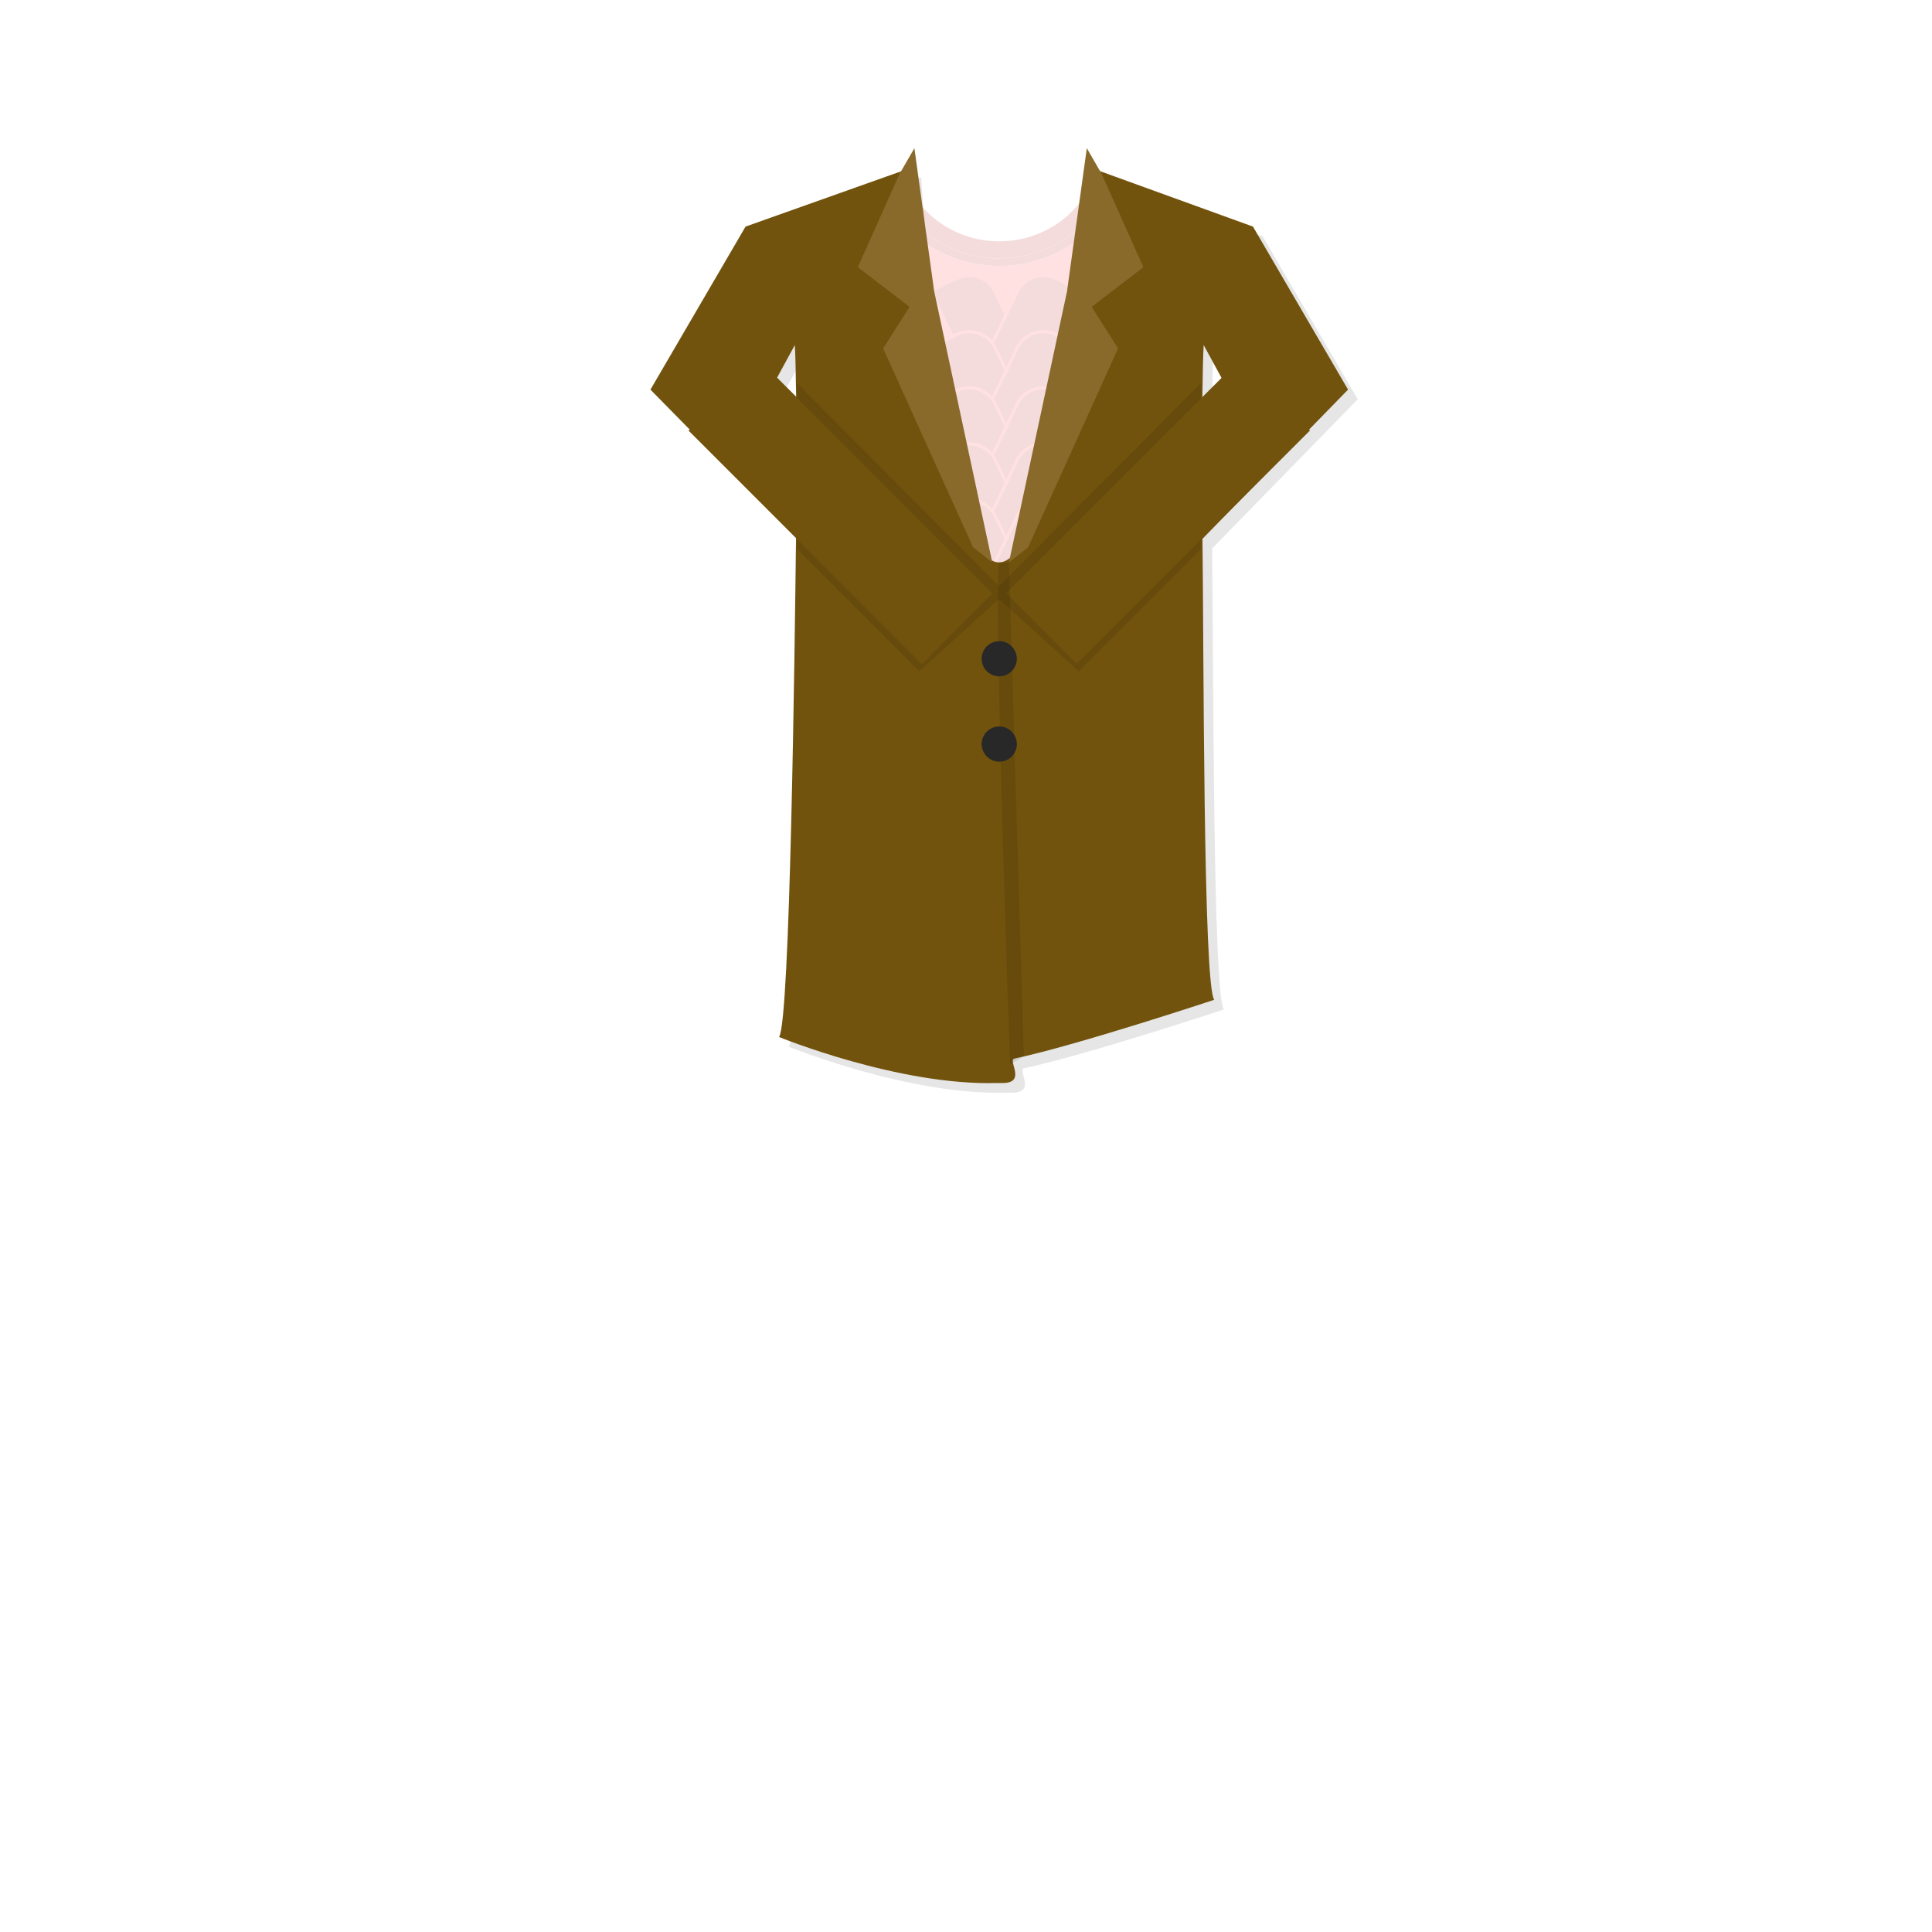 <?xml version="1.0" encoding="utf-8"?>
<!-- Generator: Adobe Illustrator 16.0.0, SVG Export Plug-In . SVG Version: 6.00 Build 0)  -->
<!DOCTYPE svg PUBLIC "-//W3C//DTD SVG 1.1//EN" "http://www.w3.org/Graphics/SVG/1.1/DTD/svg11.dtd">
<svg version="1.1" id="레이어_1" xmlns="http://www.w3.org/2000/svg" xmlns:xlink="http://www.w3.org/1999/xlink" x="0px"
	 y="0px" width="600px" height="600px" viewBox="0 0 600 600" enable-background="new 0 0 600 600" xml:space="preserve">
<g id="레이어_3">
</g>
<g id="레이어_1_1_">
	<g id="레이어_2_1_" display="none">
		<rect x="196.5" y="45" display="inline" fill="none" stroke="#000000" stroke-miterlimit="10" width="229" height="229"/>
		
			<rect x="196.5" y="284.241" display="inline" fill="none" stroke="#000000" stroke-miterlimit="10" width="229" height="272.759"/>
		<rect x="440.5" y="45" display="inline" fill="none" stroke="#000000" stroke-miterlimit="10" width="127" height="127"/>
		<rect x="440.5" y="188.833" display="inline" fill="none" stroke="#000000" stroke-miterlimit="10" width="127" height="127"/>
		<rect x="440.5" y="333.5" display="inline" fill="none" stroke="#000000" stroke-miterlimit="10" width="127" height="223.5"/>
	</g>
	<g id="레이어_1_3_">
	</g>
	<g id="레이어_2">
	</g>
</g>
<g>
	<g>
		<path fill="none" d="M246.84,102.157l-5.509,10.131l5.912,5.912C247.146,110.375,247,104.61,246.84,102.157z"/>
		<path fill="none" d="M373.812,102.157c-0.162,2.492-0.312,8.399-0.408,16.415l6.047-6.045L373.812,102.157z"/>
		<g>
			<g opacity="0.1">
				<path d="M313.335,85.605c-11.004,0-20.943-4.355-28.069-11.365l-24.303,171.407c13.647,4.232,33.822,9.23,51.691,8.683v0.024
					c0.224-0.011,0.447-0.018,0.672-0.027c0.224,0.01,0.447,0.017,0.672,0.027v-0.024c21.109,0.647,45.441-6.445,58.418-10.87
					L342.889,72.693C335.691,80.603,325.125,85.605,313.335,85.605z"/>
			</g>
			<g>
				<path fill="#FFE1E1" d="M310.335,82.605c-11.004,0-20.943-4.355-28.069-11.365l-24.303,171.407
					c13.647,4.232,33.822,9.23,51.691,8.683v0.024c0.224-0.011,0.447-0.018,0.672-0.027c0.224,0.01,0.447,0.017,0.672,0.027v-0.024
					c21.109,0.647,45.441-6.445,58.418-10.87L339.889,69.693C332.691,77.603,322.125,82.605,310.335,82.605z"/>
			</g>
		</g>
		<path fill="#F4DCDC" d="M310.326,80.253c-11.056-0.052-20.943-4.81-27.597-12.282l-0.463,3.269
			c7.126,7.01,17.065,11.365,28.069,11.365c11.79,0,22.356-5.002,29.554-12.912l-0.584-3.377
			C332.684,74.733,322.177,80.197,310.326,80.253z"/>
		<g>
			<path fill="#F4DCDC" d="M310.335,74.938c-11.461,0-21.478-5.927-26.928-14.762l-0.85,7.595c0.058,0.066,0.113,0.135,0.172,0.201
				l1.027-7.243l-1.027,7.243c6.653,7.472,16.541,12.229,27.597,12.282c11.828-0.056,22.314-5.5,28.938-13.89l-1.365-7.293
				C332.624,68.513,322.266,74.938,310.335,74.938z"/>
		</g>
	</g>
	<path fill="#F4DCDC" stroke="#FFE1E1" stroke-miterlimit="10" d="M297.079,86.469l-8.105,3.913l3.913,8.105l7.323,15.167
		c2.161,4.476,7.542,6.353,12.019,4.191l8.104-3.913l-3.913-8.105l-7.322-15.167C306.936,86.184,301.555,84.308,297.079,86.469z"/>
	<path fill="#F4DCDC" stroke="#FFE1E1" stroke-miterlimit="10" d="M327.908,86.469l8.104,3.913l-3.912,8.105l-7.324,15.167
		c-2.16,4.476-7.541,6.353-12.019,4.191l-8.104-3.913l3.914-8.105l7.322-15.167C318.051,86.184,323.432,84.308,327.908,86.469z"/>
	<path fill="#F4DCDC" stroke="#FFE1E1" stroke-miterlimit="10" d="M297.079,103.891l-8.105,3.913l3.913,8.105l7.323,15.167
		c2.161,4.476,7.542,6.353,12.019,4.191l8.104-3.913l-3.913-8.105l-7.322-15.167C306.936,103.606,301.555,101.729,297.079,103.891z"
		/>
	<path fill="#F4DCDC" stroke="#FFE1E1" stroke-miterlimit="10" d="M327.908,103.891l8.104,3.913l-3.912,8.105l-7.324,15.167
		c-2.16,4.476-7.541,6.353-12.019,4.191l-8.104-3.913l3.914-8.105l7.322-15.167C318.051,103.606,323.432,101.729,327.908,103.891z"
		/>
	<path fill="#F4DCDC" stroke="#FFE1E1" stroke-miterlimit="10" d="M297.079,121.312l-8.105,3.913l3.913,8.105l7.323,15.167
		c2.161,4.476,7.542,6.353,12.019,4.191l8.104-3.913l-3.913-8.105l-7.322-15.167C306.936,121.028,301.555,119.151,297.079,121.312z"
		/>
	<path fill="#F4DCDC" stroke="#FFE1E1" stroke-miterlimit="10" d="M327.908,121.312l8.104,3.913l-3.912,8.105l-7.324,15.167
		c-2.16,4.476-7.541,6.353-12.019,4.191l-8.104-3.913l3.914-8.105l7.322-15.167C318.051,121.028,323.432,119.151,327.908,121.312z"
		/>
	<path fill="#F4DCDC" stroke="#FFE1E1" stroke-miterlimit="10" d="M297.079,138.734l-8.105,3.913l3.913,8.105l7.323,15.167
		c2.161,4.476,7.542,6.353,12.019,4.191l8.104-3.913l-3.913-8.105l-7.322-15.167C306.936,138.45,301.555,136.573,297.079,138.734z"
		/>
	<path fill="#F4DCDC" stroke="#FFE1E1" stroke-miterlimit="10" d="M327.908,138.734l8.104,3.913l-3.912,8.105l-7.324,15.167
		c-2.16,4.476-7.541,6.353-12.019,4.191l-8.104-3.913l3.914-8.105l7.322-15.167C318.051,138.45,323.432,136.573,327.908,138.734z"/>
	<path fill="#F4DCDC" stroke="#FFE1E1" stroke-miterlimit="10" d="M297.079,156.156l-8.105,3.913l3.913,8.105l7.323,15.167
		c2.161,4.476,7.542,6.353,12.019,4.191l8.104-3.913l-3.913-8.105l-7.322-15.167C306.936,155.872,301.555,153.995,297.079,156.156z"
		/>
	<path fill="#F4DCDC" stroke="#FFE1E1" stroke-miterlimit="10" d="M327.908,156.156l8.104,3.913l-3.912,8.105l-7.324,15.167
		c-2.16,4.476-7.541,6.353-12.019,4.191l-8.104-3.913l3.914-8.105l7.322-15.167C318.051,155.872,323.432,153.995,327.908,156.156z"
		/>
	<path fill="#F4DCDC" stroke="#FFE1E1" stroke-miterlimit="10" d="M297.079,173.578l-8.105,3.913l3.913,8.105l7.323,15.167
		c2.161,4.477,7.542,6.353,12.019,4.191l8.104-3.913l-3.913-8.105l-7.322-15.167C306.936,173.293,301.555,171.417,297.079,173.578z"
		/>
	<path fill="#F4DCDC" stroke="#FFE1E1" stroke-miterlimit="10" d="M327.908,173.578l8.104,3.913l-3.912,8.105l-7.324,15.167
		c-2.16,4.477-7.541,6.353-12.019,4.191l-8.104-3.913l3.914-8.105l7.322-15.167C318.051,173.293,323.432,171.417,327.908,173.578z"
		/>
	<path fill="#F4DCDC" stroke="#FFE1E1" stroke-miterlimit="10" d="M297.079,191l-8.105,3.913l3.913,8.104l7.323,15.168
		c2.161,4.477,7.542,6.353,12.019,4.191l8.104-3.913l-3.913-8.104l-7.322-15.168C306.936,190.715,301.555,188.839,297.079,191z"/>
	<path fill="#F4DCDC" stroke="#FFE1E1" stroke-miterlimit="10" d="M327.908,191l8.104,3.913l-3.912,8.104l-7.324,15.168
		c-2.16,4.477-7.541,6.353-12.019,4.191l-8.104-3.913l3.914-8.104l7.322-15.168C318.051,190.715,323.432,188.839,327.908,191z"/>
	<path fill="#F4DCDC" stroke="#FFE1E1" stroke-miterlimit="10" d="M297.079,208.422l-8.105,3.913l3.913,8.104l7.323,15.168
		c2.161,4.477,7.542,6.353,12.019,4.191l8.104-3.913l-3.913-8.104l-7.322-15.168C306.936,208.137,301.555,206.261,297.079,208.422z"
		/>
	<path fill="#F4DCDC" stroke="#FFE1E1" stroke-miterlimit="10" d="M327.908,208.422l8.104,3.913l-3.912,8.104l-7.324,15.168
		c-2.16,4.477-7.541,6.353-12.019,4.191l-8.104-3.913l3.914-8.104l7.322-15.168C318.051,208.137,323.432,206.261,327.908,208.422z"
		/>
	<polygon opacity="0.1" enable-background="new    " points="310.246,177.042 247.554,114 247.554,165.5 285.5,203.5 
		310.246,181.036 334.993,203.5 372.938,165.5 372.938,114 	"/>
	
		<rect x="278.589" y="182.693" transform="matrix(-0.707 0.707 -0.707 -0.707 634.333 111.497)" fill="#F4DCDC" width="30.972" height="8.86"/>
	
		<rect x="311.087" y="182.692" transform="matrix(0.707 0.707 -0.707 0.707 227.966 -176.115)" fill="#F4DCDC" width="30.972" height="8.86"/>
</g>
<g>
	<g opacity="0.1">
		<path d="M421.652,124l-29.536-50.631l-50.541-18.314c-0.456,9.213-10.433,122.601-28.329,122.601
			c-17.896,0-26.714-113.388-27.169-122.601l-51.541,18.314L205,124l45.214,45.973c-0.413,34.051-1.813,150.519-5.274,155.08
			c0,0,37.228,15.212,67.714,14.277v0.023c0.224-0.011,0.447-0.018,0.672-0.026c0.224,0.01,0.447,0.017,0.672,0.026v-0.023
			c8.137,0.249,1.824-7.098,4.016-7.566c19.795-4.235,62.074-18.271,62.074-18.271c-3.447-4.545-3.227-109.21-3.646-143.157
			L421.652,124z M249.84,110.157c0.16,2.453,0.307,8.218,0.403,16.042l-5.912-5.912L249.84,110.157z M376.404,126.572
			c0.097-8.016,0.246-13.923,0.408-16.415l5.639,10.369L376.404,126.572z"/>
	</g>
	<g>
		<g>
			<path fill="#72530D" d="M418.652,121l-29.536-50.631l-50.541-18.314c-0.456,9.213-10.433,122.601-28.329,122.601
				c-17.896,0-26.714-113.388-27.169-122.601l-51.541,18.314L202,121l45.214,45.973c-0.413,34.051-1.813,150.519-5.274,155.08
				c0,0,37.228,15.212,67.714,14.277v0.023c0.224-0.011,0.447-0.018,0.672-0.026c0.224,0.01,0.447,0.017,0.672,0.026v-0.023
				c8.137,0.249,1.824-7.098,4.016-7.566c19.795-4.235,62.074-18.271,62.074-18.271c-3.447-4.546-3.227-109.21-3.646-143.157
				L418.652,121z M246.84,107.157c0.16,2.453,0.307,8.218,0.403,16.042l-5.912-5.912L246.84,107.157z M373.404,123.572
				c0.097-8.016,0.246-13.923,0.408-16.415l5.639,10.369L373.404,123.572z"/>
		</g>
	</g>
</g>
<polygon opacity="0.1" enable-background="new    " points="310.246,182.042 247.554,119 247.554,170.5 285.5,208.5 
	310.246,186.036 334.993,208.5 372.938,170.5 372.938,119 "/>
<rect x="245.486" y="107.778" transform="matrix(-0.707 0.707 -0.707 -0.707 557.953 86.933)" fill="#72530D" width="30.971" height="102.485"/>
<g opacity="0.1">
	<path fill="none" d="M373.812,107.157c-0.162,2.492-0.312,8.399-0.408,16.415l6.047-6.045L373.812,107.157z"/>
	<path fill="none" d="M241.331,117.288l5.912,5.912c-0.096-7.824-0.243-13.59-0.403-16.042L241.331,117.288z"/>
</g>
<rect x="344.189" y="107.779" transform="matrix(0.707 0.707 -0.707 0.707 217.788 -207.75)" fill="#72530D" width="30.971" height="102.486"/>
<g>
	<polygon fill="#896A2B" points="290.115,90.464 283.977,46.021 279.344,54.031 266.409,82.976 282.471,95.301 274.272,108.205 
		302.203,169.969 308.159,174.656 	"/>
	<polygon fill="#896A2B" points="331.378,90.464 337.518,46.021 342.148,54.031 355.084,82.976 339.021,95.301 347.221,108.205 
		319.29,169.969 313.334,174.656 	"/>
</g>
<path opacity="0.1" enable-background="new    " d="M313.689,330.5c0,0-5.031-138.688-3.443-155.844h3.088l4.643,153.44
	L313.689,330.5z"/>
<circle fill="#282828" cx="310.326" cy="204.581" r="5.464"/>
<circle fill="#282828" cx="310.326" cy="231.081" r="5.464"/>
</svg>
